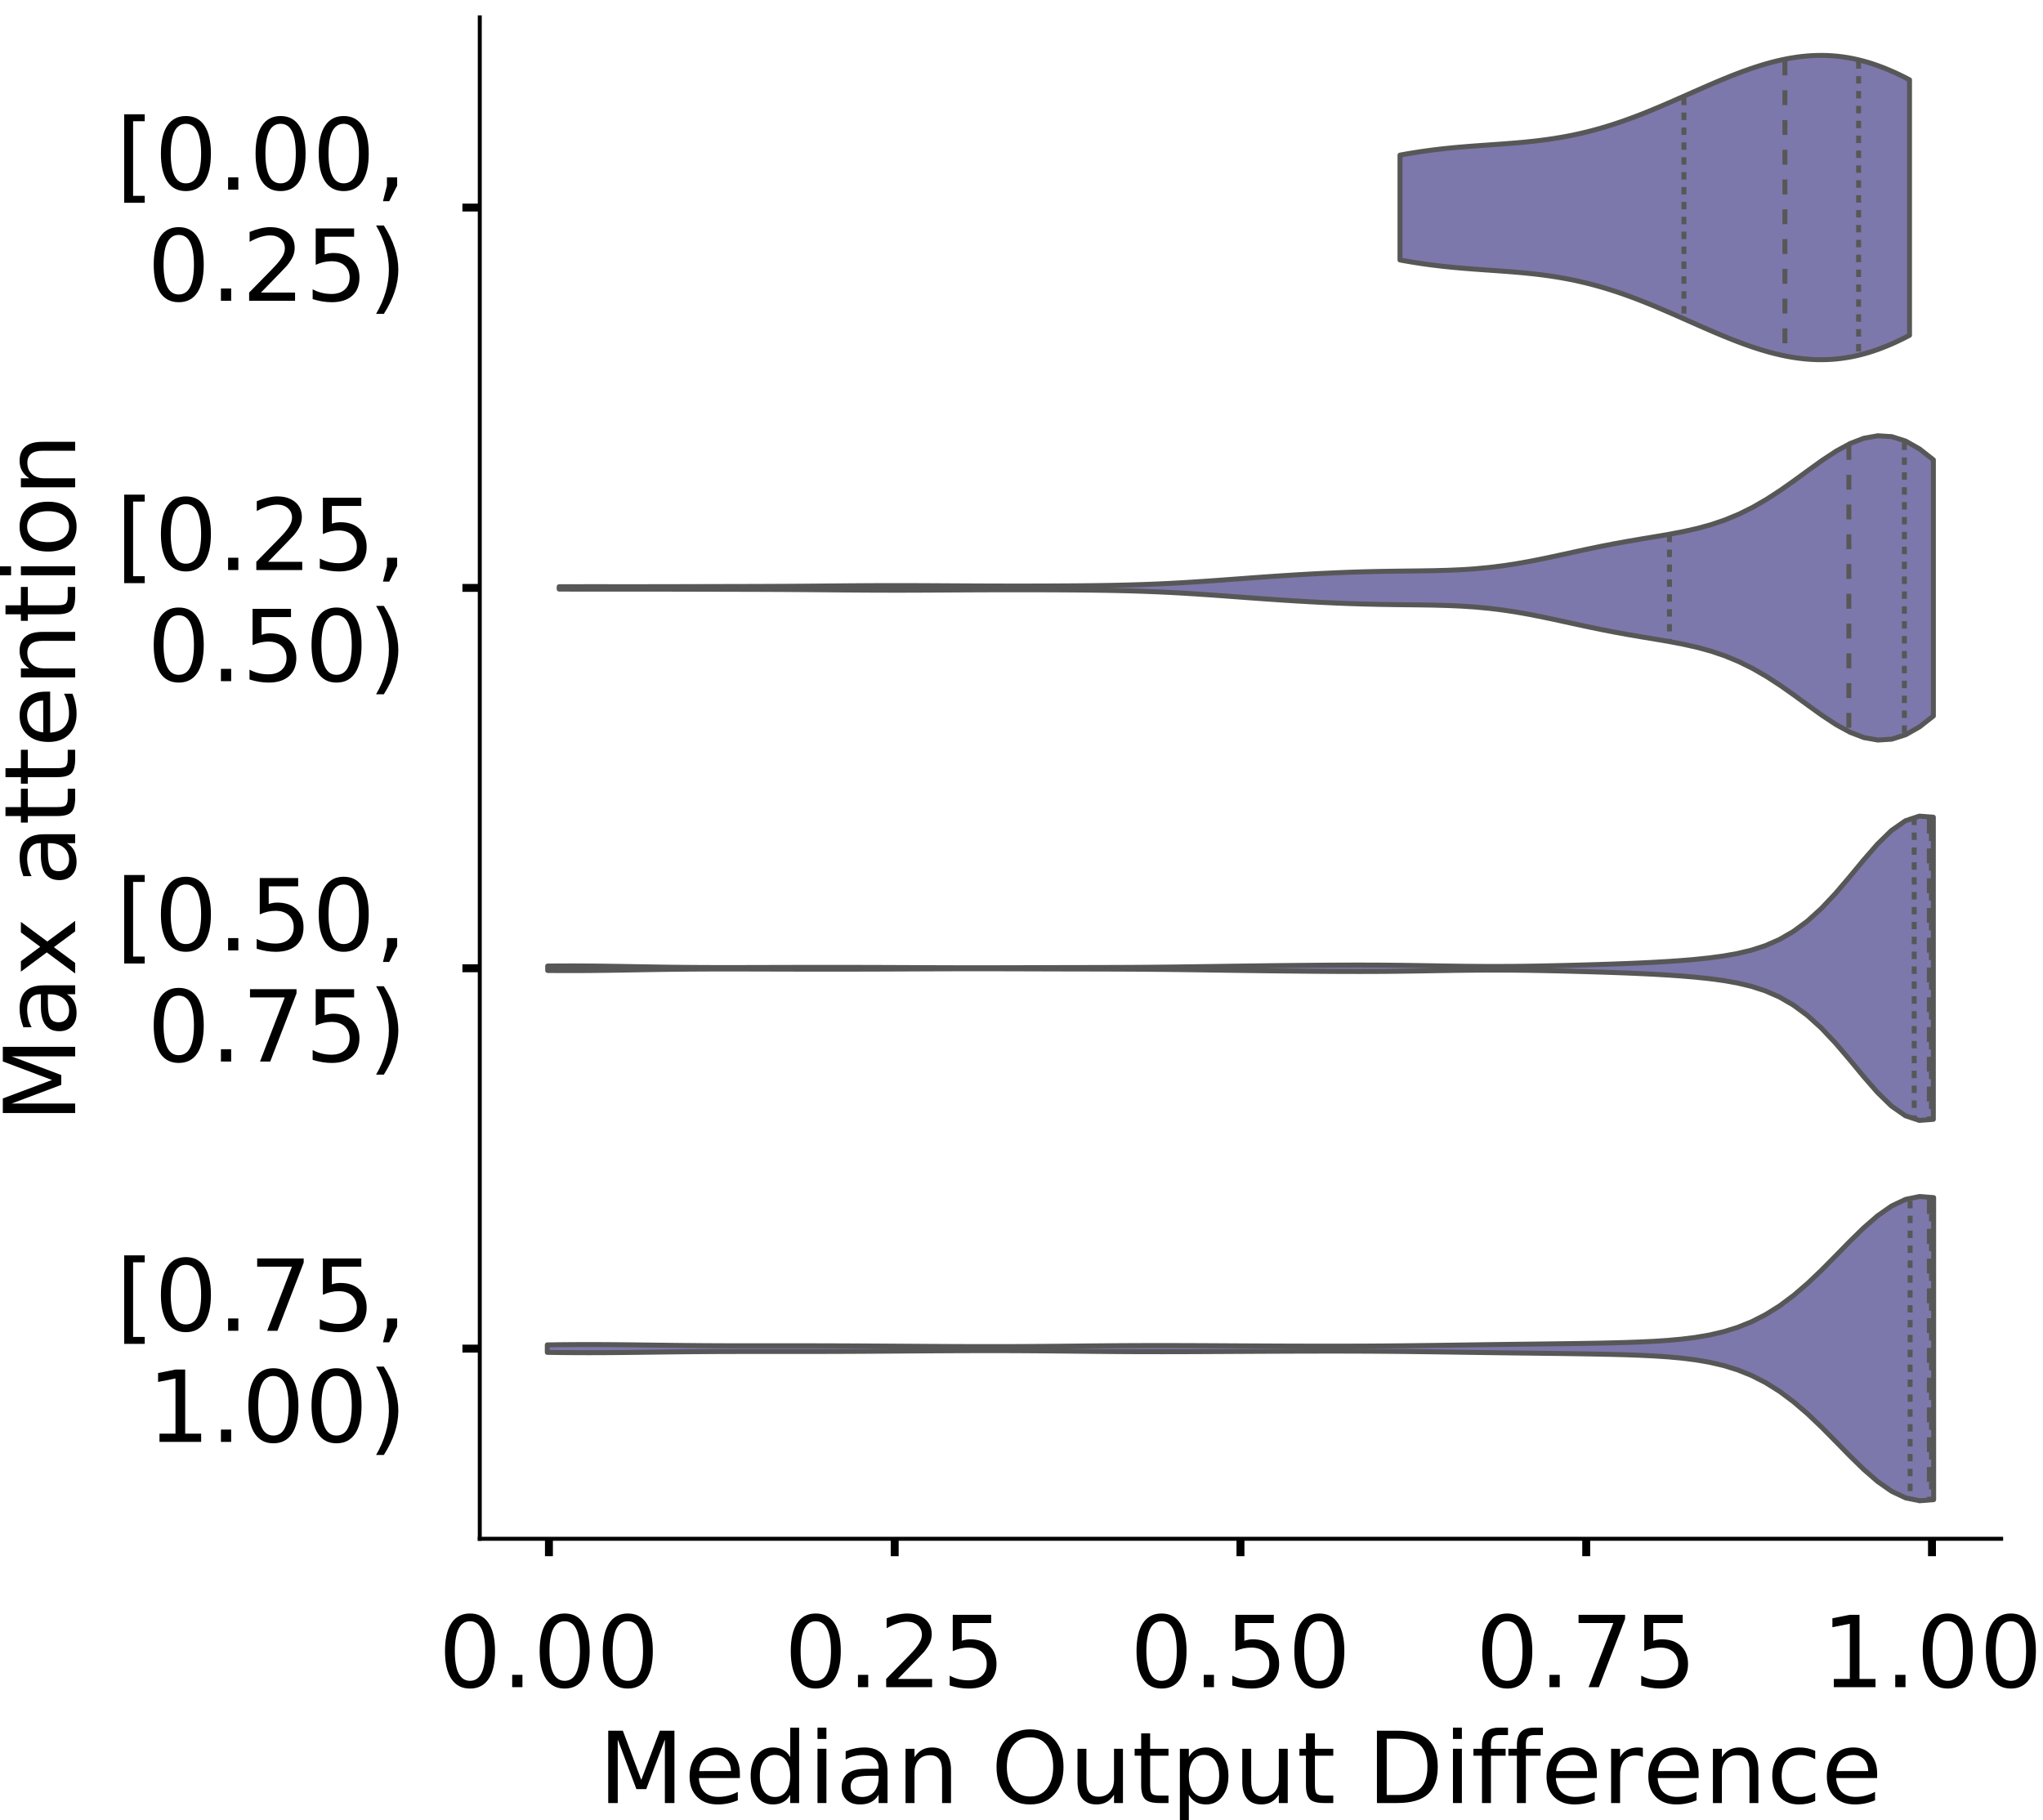 <?xml version="1.0" encoding="utf-8" standalone="no"?>
<!DOCTYPE svg PUBLIC "-//W3C//DTD SVG 1.1//EN"
  "http://www.w3.org/Graphics/SVG/1.1/DTD/svg11.dtd">
<!-- Created with matplotlib (https://matplotlib.org/) -->
<svg height="366.833pt" version="1.1" viewBox="0 0 411.77 366.833" width="411.77pt" xmlns="http://www.w3.org/2000/svg" xmlns:xlink="http://www.w3.org/1999/xlink">
 <defs>
  <style type="text/css">
*{stroke-linecap:butt;stroke-linejoin:round;}
  </style>
 </defs>
 <g id="figure_1">
  <g id="patch_1">
   <path d="M 0 366.833 
L 411.77 366.833 
L 411.77 -0 
L 0 -0 
z
" style="fill:#ffffff;"/>
  </g>
  <g id="axes_1">
   <g id="patch_2">
    <path d="M 96.7 310.133 
L 403.333 310.133 
L 403.333 3.5 
L 96.7 3.5 
z
" style="fill:#ffffff;"/>
   </g>
   <g id="PolyCollection_1">
    <defs>
     <path d="M 282.17 -314.438 
L 282.17 -335.57 
L 283.207 -335.759 
L 284.245 -335.938 
L 285.282 -336.107 
L 286.319 -336.267 
L 287.357 -336.416 
L 288.394 -336.555 
L 289.431 -336.686 
L 290.469 -336.807 
L 291.506 -336.92 
L 292.543 -337.024 
L 293.581 -337.122 
L 294.618 -337.213 
L 295.655 -337.299 
L 296.693 -337.38 
L 297.73 -337.457 
L 298.767 -337.531 
L 299.805 -337.604 
L 300.842 -337.676 
L 301.879 -337.749 
L 302.917 -337.824 
L 303.954 -337.903 
L 304.991 -337.985 
L 306.029 -338.073 
L 307.066 -338.167 
L 308.103 -338.269 
L 309.141 -338.38 
L 310.178 -338.501 
L 311.215 -338.633 
L 312.253 -338.776 
L 313.29 -338.932 
L 314.327 -339.102 
L 315.365 -339.285 
L 316.402 -339.483 
L 317.439 -339.696 
L 318.477 -339.924 
L 319.514 -340.168 
L 320.551 -340.427 
L 321.589 -340.703 
L 322.626 -340.994 
L 323.663 -341.301 
L 324.701 -341.623 
L 325.738 -341.959 
L 326.775 -342.311 
L 327.813 -342.676 
L 328.85 -343.054 
L 329.887 -343.445 
L 330.925 -343.848 
L 331.962 -344.261 
L 332.999 -344.684 
L 334.037 -345.116 
L 335.074 -345.555 
L 336.111 -346.001 
L 337.149 -346.452 
L 338.186 -346.908 
L 339.223 -347.366 
L 340.261 -347.825 
L 341.298 -348.285 
L 342.335 -348.743 
L 343.373 -349.199 
L 344.41 -349.65 
L 345.447 -350.096 
L 346.485 -350.535 
L 347.522 -350.966 
L 348.559 -351.386 
L 349.597 -351.796 
L 350.634 -352.192 
L 351.671 -352.574 
L 352.709 -352.941 
L 353.746 -353.29 
L 354.783 -353.621 
L 355.821 -353.931 
L 356.858 -354.221 
L 357.895 -354.487 
L 358.933 -354.73 
L 359.97 -354.947 
L 361.007 -355.138 
L 362.045 -355.301 
L 363.082 -355.436 
L 364.119 -355.541 
L 365.157 -355.615 
L 366.194 -355.657 
L 367.231 -355.668 
L 368.269 -355.645 
L 369.306 -355.589 
L 370.343 -355.499 
L 371.381 -355.374 
L 372.418 -355.216 
L 373.455 -355.023 
L 374.493 -354.795 
L 375.53 -354.533 
L 376.567 -354.238 
L 377.605 -353.91 
L 378.642 -353.548 
L 379.679 -353.155 
L 380.717 -352.732 
L 381.754 -352.278 
L 382.791 -351.796 
L 383.829 -351.287 
L 384.866 -350.752 
L 384.866 -299.257 
L 384.866 -299.257 
L 383.829 -298.722 
L 382.791 -298.212 
L 381.754 -297.73 
L 380.717 -297.277 
L 379.679 -296.853 
L 378.642 -296.46 
L 377.605 -296.099 
L 376.567 -295.77 
L 375.53 -295.475 
L 374.493 -295.213 
L 373.455 -294.986 
L 372.418 -294.793 
L 371.381 -294.634 
L 370.343 -294.51 
L 369.306 -294.42 
L 368.269 -294.364 
L 367.231 -294.341 
L 366.194 -294.351 
L 365.157 -294.394 
L 364.119 -294.468 
L 363.082 -294.572 
L 362.045 -294.707 
L 361.007 -294.87 
L 359.97 -295.061 
L 358.933 -295.278 
L 357.895 -295.521 
L 356.858 -295.788 
L 355.821 -296.077 
L 354.783 -296.388 
L 353.746 -296.718 
L 352.709 -297.068 
L 351.671 -297.434 
L 350.634 -297.816 
L 349.597 -298.213 
L 348.559 -298.622 
L 347.522 -299.043 
L 346.485 -299.473 
L 345.447 -299.912 
L 344.41 -300.358 
L 343.373 -300.81 
L 342.335 -301.265 
L 341.298 -301.724 
L 340.261 -302.183 
L 339.223 -302.643 
L 338.186 -303.101 
L 337.149 -303.556 
L 336.111 -304.007 
L 335.074 -304.453 
L 334.037 -304.892 
L 332.999 -305.324 
L 331.962 -305.747 
L 330.925 -306.161 
L 329.887 -306.563 
L 328.85 -306.954 
L 327.813 -307.332 
L 326.775 -307.698 
L 325.738 -308.049 
L 324.701 -308.386 
L 323.663 -308.708 
L 322.626 -309.014 
L 321.589 -309.306 
L 320.551 -309.581 
L 319.514 -309.841 
L 318.477 -310.084 
L 317.439 -310.313 
L 316.402 -310.525 
L 315.365 -310.723 
L 314.327 -310.907 
L 313.29 -311.076 
L 312.253 -311.232 
L 311.215 -311.375 
L 310.178 -311.507 
L 309.141 -311.628 
L 308.103 -311.739 
L 307.066 -311.841 
L 306.029 -311.936 
L 304.991 -312.023 
L 303.954 -312.106 
L 302.917 -312.184 
L 301.879 -312.259 
L 300.842 -312.332 
L 299.805 -312.404 
L 298.767 -312.477 
L 297.73 -312.552 
L 296.693 -312.629 
L 295.655 -312.71 
L 294.618 -312.795 
L 293.581 -312.886 
L 292.543 -312.984 
L 291.506 -313.089 
L 290.469 -313.201 
L 289.431 -313.323 
L 288.394 -313.453 
L 287.357 -313.593 
L 286.319 -313.742 
L 285.282 -313.901 
L 284.245 -314.07 
L 283.207 -314.249 
L 282.17 -314.438 
z
" id="m48bfd479e4" style="stroke:#575757;"/>
    </defs>
    <g clip-path="url(#pd9c162e179)">
     <use style="fill:#7c78ab;stroke:#575757;" x="0" xlink:href="#m48bfd479e4" y="366.833"/>
    </g>
   </g>
   <g id="PolyCollection_2">
    <defs>
     <path d="M 112.7 -248.106 
L 112.7 -248.586 
L 115.498 -248.592 
L 118.296 -248.595 
L 121.093 -248.595 
L 123.891 -248.593 
L 126.689 -248.592 
L 129.487 -248.593 
L 132.284 -248.596 
L 135.082 -248.601 
L 137.88 -248.607 
L 140.678 -248.614 
L 143.475 -248.621 
L 146.273 -248.628 
L 149.071 -248.634 
L 151.869 -248.642 
L 154.666 -248.651 
L 157.464 -248.664 
L 160.262 -248.681 
L 163.06 -248.702 
L 165.857 -248.726 
L 168.655 -248.751 
L 171.453 -248.774 
L 174.251 -248.794 
L 177.048 -248.807 
L 179.846 -248.812 
L 182.644 -248.81 
L 185.442 -248.802 
L 188.239 -248.788 
L 191.037 -248.773 
L 193.835 -248.757 
L 196.633 -248.743 
L 199.43 -248.732 
L 202.228 -248.726 
L 205.026 -248.724 
L 207.824 -248.726 
L 210.621 -248.733 
L 213.419 -248.745 
L 216.217 -248.762 
L 219.015 -248.787 
L 221.812 -248.822 
L 224.61 -248.871 
L 227.408 -248.936 
L 230.206 -249.021 
L 233.003 -249.128 
L 235.801 -249.258 
L 238.599 -249.411 
L 241.397 -249.586 
L 244.194 -249.776 
L 246.992 -249.978 
L 249.79 -250.185 
L 252.588 -250.392 
L 255.385 -250.592 
L 258.183 -250.783 
L 260.981 -250.961 
L 263.779 -251.124 
L 266.576 -251.271 
L 269.374 -251.4 
L 272.172 -251.509 
L 274.97 -251.597 
L 277.767 -251.663 
L 280.565 -251.71 
L 283.363 -251.744 
L 286.161 -251.776 
L 288.958 -251.82 
L 291.756 -251.893 
L 294.554 -252.015 
L 297.352 -252.202 
L 300.149 -252.465 
L 302.947 -252.811 
L 305.745 -253.24 
L 308.543 -253.741 
L 311.34 -254.3 
L 314.138 -254.896 
L 316.936 -255.508 
L 319.734 -256.114 
L 322.531 -256.696 
L 325.329 -257.242 
L 328.127 -257.751 
L 330.925 -258.228 
L 333.722 -258.693 
L 336.52 -259.174 
L 339.318 -259.708 
L 342.116 -260.338 
L 344.913 -261.108 
L 347.711 -262.059 
L 350.509 -263.22 
L 353.307 -264.611 
L 356.104 -266.23 
L 358.902 -268.052 
L 361.7 -270.025 
L 364.498 -272.068 
L 367.295 -274.075 
L 370.093 -275.915 
L 372.891 -277.443 
L 375.689 -278.516 
L 378.486 -279.009 
L 381.284 -278.83 
L 384.082 -277.94 
L 386.88 -276.356 
L 389.677 -274.16 
L 389.677 -222.531 
L 389.677 -222.531 
L 386.88 -220.336 
L 384.082 -218.752 
L 381.284 -217.861 
L 378.486 -217.683 
L 375.689 -218.175 
L 372.891 -219.249 
L 370.093 -220.777 
L 367.295 -222.616 
L 364.498 -224.623 
L 361.7 -226.667 
L 358.902 -228.64 
L 356.104 -230.462 
L 353.307 -232.08 
L 350.509 -233.471 
L 347.711 -234.633 
L 344.913 -235.583 
L 342.116 -236.353 
L 339.318 -236.984 
L 336.52 -237.518 
L 333.722 -237.999 
L 330.925 -238.464 
L 328.127 -238.941 
L 325.329 -239.449 
L 322.531 -239.996 
L 319.734 -240.578 
L 316.936 -241.183 
L 314.138 -241.795 
L 311.34 -242.392 
L 308.543 -242.951 
L 305.745 -243.452 
L 302.947 -243.88 
L 300.149 -244.227 
L 297.352 -244.49 
L 294.554 -244.677 
L 291.756 -244.798 
L 288.958 -244.872 
L 286.161 -244.916 
L 283.363 -244.948 
L 280.565 -244.982 
L 277.767 -245.029 
L 274.97 -245.095 
L 272.172 -245.182 
L 269.374 -245.291 
L 266.576 -245.42 
L 263.779 -245.567 
L 260.981 -245.731 
L 258.183 -245.909 
L 255.385 -246.1 
L 252.588 -246.3 
L 249.79 -246.506 
L 246.992 -246.713 
L 244.194 -246.915 
L 241.397 -247.106 
L 238.599 -247.28 
L 235.801 -247.434 
L 233.003 -247.564 
L 230.206 -247.671 
L 227.408 -247.756 
L 224.61 -247.821 
L 221.812 -247.869 
L 219.015 -247.905 
L 216.217 -247.93 
L 213.419 -247.947 
L 210.621 -247.959 
L 207.824 -247.965 
L 205.026 -247.968 
L 202.228 -247.966 
L 199.43 -247.959 
L 196.633 -247.949 
L 193.835 -247.935 
L 191.037 -247.919 
L 188.239 -247.903 
L 185.442 -247.89 
L 182.644 -247.881 
L 179.846 -247.879 
L 177.048 -247.885 
L 174.251 -247.898 
L 171.453 -247.917 
L 168.655 -247.941 
L 165.857 -247.965 
L 163.06 -247.989 
L 160.262 -248.01 
L 157.464 -248.027 
L 154.666 -248.04 
L 151.869 -248.05 
L 149.071 -248.057 
L 146.273 -248.064 
L 143.475 -248.071 
L 140.678 -248.077 
L 137.88 -248.084 
L 135.082 -248.091 
L 132.284 -248.096 
L 129.487 -248.099 
L 126.689 -248.099 
L 123.891 -248.098 
L 121.093 -248.097 
L 118.296 -248.097 
L 115.498 -248.099 
L 112.7 -248.106 
z
" id="meaa745af0f" style="stroke:#575757;"/>
    </defs>
    <g clip-path="url(#pd9c162e179)">
     <use style="fill:#7c78ab;stroke:#575757;" x="0" xlink:href="#meaa745af0f" y="366.833"/>
    </g>
   </g>
   <g id="PolyCollection_3">
    <defs>
     <path d="M 110.386 -171.235 
L 110.386 -172.14 
L 113.207 -172.158 
L 116.028 -172.16 
L 118.849 -172.144 
L 121.67 -172.114 
L 124.491 -172.072 
L 127.312 -172.025 
L 130.133 -171.976 
L 132.954 -171.931 
L 135.775 -171.893 
L 138.596 -171.865 
L 141.417 -171.846 
L 144.238 -171.837 
L 147.059 -171.835 
L 149.88 -171.839 
L 152.702 -171.845 
L 155.523 -171.853 
L 158.344 -171.86 
L 161.165 -171.866 
L 163.986 -171.869 
L 166.807 -171.871 
L 169.628 -171.869 
L 172.449 -171.865 
L 175.27 -171.859 
L 178.091 -171.85 
L 180.912 -171.839 
L 183.733 -171.827 
L 186.554 -171.815 
L 189.375 -171.804 
L 192.196 -171.796 
L 195.017 -171.791 
L 197.838 -171.791 
L 200.659 -171.794 
L 203.48 -171.8 
L 206.301 -171.808 
L 209.122 -171.817 
L 211.943 -171.825 
L 214.764 -171.832 
L 217.586 -171.837 
L 220.407 -171.843 
L 223.228 -171.85 
L 226.049 -171.859 
L 228.87 -171.874 
L 231.691 -171.894 
L 234.512 -171.92 
L 237.333 -171.952 
L 240.154 -171.989 
L 242.975 -172.028 
L 245.796 -172.069 
L 248.617 -172.109 
L 251.438 -172.147 
L 254.259 -172.183 
L 257.08 -172.217 
L 259.901 -172.247 
L 262.722 -172.275 
L 265.543 -172.3 
L 268.364 -172.32 
L 271.185 -172.333 
L 274.006 -172.337 
L 276.827 -172.331 
L 279.648 -172.312 
L 282.469 -172.282 
L 285.291 -172.243 
L 288.112 -172.197 
L 290.933 -172.151 
L 293.754 -172.108 
L 296.575 -172.076 
L 299.396 -172.057 
L 302.217 -172.055 
L 305.038 -172.07 
L 307.859 -172.103 
L 310.68 -172.15 
L 313.501 -172.21 
L 316.322 -172.278 
L 319.143 -172.354 
L 321.964 -172.438 
L 324.785 -172.529 
L 327.606 -172.632 
L 330.427 -172.75 
L 333.248 -172.887 
L 336.069 -173.05 
L 338.89 -173.246 
L 341.711 -173.483 
L 344.532 -173.78 
L 347.353 -174.159 
L 350.175 -174.659 
L 352.996 -175.332 
L 355.817 -176.246 
L 358.638 -177.478 
L 361.459 -179.106 
L 364.28 -181.189 
L 367.101 -183.746 
L 369.922 -186.736 
L 372.743 -190.036 
L 375.564 -193.444 
L 378.385 -196.682 
L 381.206 -199.438 
L 384.027 -201.408 
L 386.848 -202.351 
L 389.669 -202.134 
L 389.669 -141.241 
L 389.669 -141.241 
L 386.848 -141.024 
L 384.027 -141.967 
L 381.206 -143.937 
L 378.385 -146.693 
L 375.564 -149.931 
L 372.743 -153.339 
L 369.922 -156.639 
L 367.101 -159.629 
L 364.28 -162.186 
L 361.459 -164.269 
L 358.638 -165.897 
L 355.817 -167.129 
L 352.996 -168.043 
L 350.175 -168.716 
L 347.353 -169.216 
L 344.532 -169.595 
L 341.711 -169.892 
L 338.89 -170.129 
L 336.069 -170.325 
L 333.248 -170.488 
L 330.427 -170.625 
L 327.606 -170.743 
L 324.785 -170.846 
L 321.964 -170.937 
L 319.143 -171.021 
L 316.322 -171.097 
L 313.501 -171.165 
L 310.68 -171.225 
L 307.859 -171.272 
L 305.038 -171.305 
L 302.217 -171.32 
L 299.396 -171.318 
L 296.575 -171.299 
L 293.754 -171.267 
L 290.933 -171.224 
L 288.112 -171.178 
L 285.291 -171.132 
L 282.469 -171.093 
L 279.648 -171.063 
L 276.827 -171.044 
L 274.006 -171.038 
L 271.185 -171.042 
L 268.364 -171.055 
L 265.543 -171.075 
L 262.722 -171.1 
L 259.901 -171.128 
L 257.08 -171.158 
L 254.259 -171.192 
L 251.438 -171.228 
L 248.617 -171.266 
L 245.796 -171.306 
L 242.975 -171.347 
L 240.154 -171.386 
L 237.333 -171.423 
L 234.512 -171.455 
L 231.691 -171.481 
L 228.87 -171.501 
L 226.049 -171.516 
L 223.228 -171.525 
L 220.407 -171.532 
L 217.586 -171.538 
L 214.764 -171.543 
L 211.943 -171.55 
L 209.122 -171.558 
L 206.301 -171.567 
L 203.48 -171.575 
L 200.659 -171.581 
L 197.838 -171.584 
L 195.017 -171.584 
L 192.196 -171.579 
L 189.375 -171.571 
L 186.554 -171.56 
L 183.733 -171.548 
L 180.912 -171.536 
L 178.091 -171.525 
L 175.27 -171.516 
L 172.449 -171.51 
L 169.628 -171.506 
L 166.807 -171.504 
L 163.986 -171.506 
L 161.165 -171.509 
L 158.344 -171.515 
L 155.523 -171.522 
L 152.702 -171.53 
L 149.88 -171.536 
L 147.059 -171.54 
L 144.238 -171.538 
L 141.417 -171.529 
L 138.596 -171.51 
L 135.775 -171.482 
L 132.954 -171.444 
L 130.133 -171.399 
L 127.312 -171.35 
L 124.491 -171.303 
L 121.67 -171.261 
L 118.849 -171.231 
L 116.028 -171.215 
L 113.207 -171.217 
L 110.386 -171.235 
z
" id="m53c4049ac4" style="stroke:#575757;"/>
    </defs>
    <g clip-path="url(#pd9c162e179)">
     <use style="fill:#7c78ab;stroke:#575757;" x="0" xlink:href="#m53c4049ac4" y="366.833"/>
    </g>
   </g>
   <g id="PolyCollection_4">
    <defs>
     <path d="M 110.308 -94.274 
L 110.308 -95.784 
L 113.13 -95.822 
L 115.953 -95.844 
L 118.775 -95.851 
L 121.598 -95.843 
L 124.42 -95.824 
L 127.242 -95.795 
L 130.065 -95.761 
L 132.887 -95.725 
L 135.71 -95.691 
L 138.532 -95.661 
L 141.355 -95.637 
L 144.177 -95.62 
L 147 -95.61 
L 149.822 -95.605 
L 152.644 -95.604 
L 155.467 -95.606 
L 158.289 -95.607 
L 161.112 -95.607 
L 163.934 -95.604 
L 166.757 -95.598 
L 169.579 -95.588 
L 172.402 -95.576 
L 175.224 -95.56 
L 178.046 -95.543 
L 180.869 -95.525 
L 183.691 -95.506 
L 186.514 -95.487 
L 189.336 -95.47 
L 192.159 -95.456 
L 194.981 -95.445 
L 197.804 -95.439 
L 200.626 -95.438 
L 203.448 -95.444 
L 206.271 -95.456 
L 209.093 -95.474 
L 211.916 -95.498 
L 214.738 -95.525 
L 217.561 -95.554 
L 220.383 -95.583 
L 223.206 -95.608 
L 226.028 -95.629 
L 228.85 -95.643 
L 231.673 -95.651 
L 234.495 -95.653 
L 237.318 -95.648 
L 240.14 -95.639 
L 242.963 -95.627 
L 245.785 -95.612 
L 248.608 -95.597 
L 251.43 -95.582 
L 254.252 -95.568 
L 257.075 -95.556 
L 259.897 -95.545 
L 262.72 -95.537 
L 265.542 -95.531 
L 268.365 -95.529 
L 271.187 -95.532 
L 274.01 -95.54 
L 276.832 -95.554 
L 279.654 -95.574 
L 282.477 -95.6 
L 285.299 -95.632 
L 288.122 -95.667 
L 290.944 -95.706 
L 293.767 -95.746 
L 296.589 -95.786 
L 299.412 -95.826 
L 302.234 -95.863 
L 305.056 -95.899 
L 307.879 -95.933 
L 310.701 -95.967 
L 313.524 -96.002 
L 316.346 -96.039 
L 319.169 -96.081 
L 321.991 -96.13 
L 324.814 -96.19 
L 327.636 -96.266 
L 330.458 -96.366 
L 333.281 -96.5 
L 336.103 -96.685 
L 338.926 -96.94 
L 341.748 -97.294 
L 344.571 -97.779 
L 347.393 -98.436 
L 350.216 -99.31 
L 353.038 -100.445 
L 355.86 -101.881 
L 358.683 -103.647 
L 361.505 -105.751 
L 364.328 -108.173 
L 367.15 -110.857 
L 369.973 -113.709 
L 372.795 -116.596 
L 375.618 -119.356 
L 378.44 -121.81 
L 381.263 -123.78 
L 384.085 -125.112 
L 386.907 -125.692 
L 389.73 -125.464 
L 389.73 -64.594 
L 389.73 -64.594 
L 386.907 -64.366 
L 384.085 -64.946 
L 381.263 -66.278 
L 378.44 -68.249 
L 375.618 -70.703 
L 372.795 -73.463 
L 369.973 -76.35 
L 367.15 -79.201 
L 364.328 -81.886 
L 361.505 -84.308 
L 358.683 -86.412 
L 355.86 -88.178 
L 353.038 -89.614 
L 350.216 -90.748 
L 347.393 -91.622 
L 344.571 -92.279 
L 341.748 -92.765 
L 338.926 -93.118 
L 336.103 -93.374 
L 333.281 -93.558 
L 330.458 -93.693 
L 327.636 -93.793 
L 324.814 -93.869 
L 321.991 -93.928 
L 319.169 -93.977 
L 316.346 -94.019 
L 313.524 -94.056 
L 310.701 -94.091 
L 307.879 -94.125 
L 305.056 -94.159 
L 302.234 -94.195 
L 299.412 -94.233 
L 296.589 -94.272 
L 293.767 -94.312 
L 290.944 -94.352 
L 288.122 -94.391 
L 285.299 -94.427 
L 282.477 -94.458 
L 279.654 -94.485 
L 276.832 -94.505 
L 274.01 -94.519 
L 271.187 -94.527 
L 268.365 -94.529 
L 265.542 -94.527 
L 262.72 -94.522 
L 259.897 -94.513 
L 257.075 -94.502 
L 254.252 -94.49 
L 251.43 -94.476 
L 248.608 -94.461 
L 245.785 -94.446 
L 242.963 -94.432 
L 240.14 -94.419 
L 237.318 -94.41 
L 234.495 -94.406 
L 231.673 -94.407 
L 228.85 -94.415 
L 226.028 -94.43 
L 223.206 -94.45 
L 220.383 -94.476 
L 217.561 -94.504 
L 214.738 -94.533 
L 211.916 -94.56 
L 209.093 -94.584 
L 206.271 -94.602 
L 203.448 -94.615 
L 200.626 -94.62 
L 197.804 -94.62 
L 194.981 -94.614 
L 192.159 -94.603 
L 189.336 -94.588 
L 186.514 -94.571 
L 183.691 -94.553 
L 180.869 -94.534 
L 178.046 -94.515 
L 175.224 -94.498 
L 172.402 -94.483 
L 169.579 -94.47 
L 166.757 -94.461 
L 163.934 -94.455 
L 161.112 -94.452 
L 158.289 -94.452 
L 155.467 -94.453 
L 152.644 -94.454 
L 149.822 -94.453 
L 147 -94.448 
L 144.177 -94.438 
L 141.355 -94.421 
L 138.532 -94.398 
L 135.71 -94.368 
L 132.887 -94.334 
L 130.065 -94.298 
L 127.242 -94.264 
L 124.42 -94.235 
L 121.598 -94.215 
L 118.775 -94.207 
L 115.953 -94.214 
L 113.13 -94.237 
L 110.308 -94.274 
z
" id="m909a102aa9" style="stroke:#575757;"/>
    </defs>
    <g clip-path="url(#pd9c162e179)">
     <use style="fill:#7c78ab;stroke:#575757;" x="0" xlink:href="#m909a102aa9" y="366.833"/>
    </g>
   </g>
   <g id="patch_3">
    <path clip-path="url(#pd9c162e179)" d="M 110.638 41.829 
L 110.638 41.829 
L 110.638 41.829 
L 110.638 41.829 
z
" style="fill:#7c78ab;stroke:#575757;stroke-linejoin:miter;stroke-width:0.5;"/>
   </g>
   <g id="matplotlib.axis_1">
    <g id="xtick_1">
     <g id="line2d_1">
      <defs>
       <path d="M 0 0 
L 0 3.5 
" id="m8b66331156" style="stroke:#000000;stroke-width:1.6;"/>
      </defs>
      <g>
       <use style="stroke:#000000;stroke-width:1.6;" x="110.638" xlink:href="#m8b66331156" y="310.133"/>
      </g>
     </g>
     <g id="text_1">
      <!-- 0.00 -->
      <defs>
       <path d="M 31.781 66.406 
Q 24.172 66.406 20.328 58.906 
Q 16.5 51.422 16.5 36.375 
Q 16.5 21.391 20.328 13.891 
Q 24.172 6.391 31.781 6.391 
Q 39.453 6.391 43.281 13.891 
Q 47.125 21.391 47.125 36.375 
Q 47.125 51.422 43.281 58.906 
Q 39.453 66.406 31.781 66.406 
z
M 31.781 74.219 
Q 44.047 74.219 50.516 64.516 
Q 56.984 54.828 56.984 36.375 
Q 56.984 17.969 50.516 8.266 
Q 44.047 -1.422 31.781 -1.422 
Q 19.531 -1.422 13.062 8.266 
Q 6.594 17.969 6.594 36.375 
Q 6.594 54.828 13.062 64.516 
Q 19.531 74.219 31.781 74.219 
z
" id="DejaVuSans-48"/>
       <path d="M 10.688 12.406 
L 21 12.406 
L 21 0 
L 10.688 0 
z
" id="DejaVuSans-46"/>
      </defs>
      <g transform="translate(88.372 340.03)scale(0.2 -0.2)">
       <use xlink:href="#DejaVuSans-48"/>
       <use x="63.623" xlink:href="#DejaVuSans-46"/>
       <use x="95.41" xlink:href="#DejaVuSans-48"/>
       <use x="159.033" xlink:href="#DejaVuSans-48"/>
      </g>
     </g>
    </g>
    <g id="xtick_2">
     <g id="line2d_2">
      <g>
       <use style="stroke:#000000;stroke-width:1.6;" x="180.327" xlink:href="#m8b66331156" y="310.133"/>
      </g>
     </g>
     <g id="text_2">
      <!-- 0.25 -->
      <defs>
       <path d="M 19.188 8.297 
L 53.609 8.297 
L 53.609 0 
L 7.328 0 
L 7.328 8.297 
Q 12.938 14.109 22.625 23.891 
Q 32.328 33.688 34.812 36.531 
Q 39.547 41.844 41.422 45.531 
Q 43.312 49.219 43.312 52.781 
Q 43.312 58.594 39.234 62.25 
Q 35.156 65.922 28.609 65.922 
Q 23.969 65.922 18.812 64.312 
Q 13.672 62.703 7.812 59.422 
L 7.812 69.391 
Q 13.766 71.781 18.938 73 
Q 24.125 74.219 28.422 74.219 
Q 39.75 74.219 46.484 68.547 
Q 53.219 62.891 53.219 53.422 
Q 53.219 48.922 51.531 44.891 
Q 49.859 40.875 45.406 35.406 
Q 44.188 33.984 37.641 27.219 
Q 31.109 20.453 19.188 8.297 
z
" id="DejaVuSans-50"/>
       <path d="M 10.797 72.906 
L 49.516 72.906 
L 49.516 64.594 
L 19.828 64.594 
L 19.828 46.734 
Q 21.969 47.469 24.109 47.828 
Q 26.266 48.188 28.422 48.188 
Q 40.625 48.188 47.75 41.5 
Q 54.891 34.812 54.891 23.391 
Q 54.891 11.625 47.562 5.094 
Q 40.234 -1.422 26.906 -1.422 
Q 22.312 -1.422 17.547 -0.641 
Q 12.797 0.141 7.719 1.703 
L 7.719 11.625 
Q 12.109 9.234 16.797 8.062 
Q 21.484 6.891 26.703 6.891 
Q 35.156 6.891 40.078 11.328 
Q 45.016 15.766 45.016 23.391 
Q 45.016 31 40.078 35.438 
Q 35.156 39.891 26.703 39.891 
Q 22.75 39.891 18.812 39.016 
Q 14.891 38.141 10.797 36.281 
z
" id="DejaVuSans-53"/>
      </defs>
      <g transform="translate(158.062 340.03)scale(0.2 -0.2)">
       <use xlink:href="#DejaVuSans-48"/>
       <use x="63.623" xlink:href="#DejaVuSans-46"/>
       <use x="95.41" xlink:href="#DejaVuSans-50"/>
       <use x="159.033" xlink:href="#DejaVuSans-53"/>
      </g>
     </g>
    </g>
    <g id="xtick_3">
     <g id="line2d_3">
      <g>
       <use style="stroke:#000000;stroke-width:1.6;" x="250.017" xlink:href="#m8b66331156" y="310.133"/>
      </g>
     </g>
     <g id="text_3">
      <!-- 0.50 -->
      <g transform="translate(227.751 340.03)scale(0.2 -0.2)">
       <use xlink:href="#DejaVuSans-48"/>
       <use x="63.623" xlink:href="#DejaVuSans-46"/>
       <use x="95.41" xlink:href="#DejaVuSans-53"/>
       <use x="159.033" xlink:href="#DejaVuSans-48"/>
      </g>
     </g>
    </g>
    <g id="xtick_4">
     <g id="line2d_4">
      <g>
       <use style="stroke:#000000;stroke-width:1.6;" x="319.706" xlink:href="#m8b66331156" y="310.133"/>
      </g>
     </g>
     <g id="text_4">
      <!-- 0.75 -->
      <defs>
       <path d="M 8.203 72.906 
L 55.078 72.906 
L 55.078 68.703 
L 28.609 0 
L 18.312 0 
L 43.219 64.594 
L 8.203 64.594 
z
" id="DejaVuSans-55"/>
      </defs>
      <g transform="translate(297.44 340.03)scale(0.2 -0.2)">
       <use xlink:href="#DejaVuSans-48"/>
       <use x="63.623" xlink:href="#DejaVuSans-46"/>
       <use x="95.41" xlink:href="#DejaVuSans-55"/>
       <use x="159.033" xlink:href="#DejaVuSans-53"/>
      </g>
     </g>
    </g>
    <g id="xtick_5">
     <g id="line2d_5">
      <g>
       <use style="stroke:#000000;stroke-width:1.6;" x="389.395" xlink:href="#m8b66331156" y="310.133"/>
      </g>
     </g>
     <g id="text_5">
      <!-- 1.00 -->
      <defs>
       <path d="M 12.406 8.297 
L 28.516 8.297 
L 28.516 63.922 
L 10.984 60.406 
L 10.984 69.391 
L 28.422 72.906 
L 38.281 72.906 
L 38.281 8.297 
L 54.391 8.297 
L 54.391 0 
L 12.406 0 
z
" id="DejaVuSans-49"/>
      </defs>
      <g transform="translate(367.13 340.03)scale(0.2 -0.2)">
       <use xlink:href="#DejaVuSans-49"/>
       <use x="63.623" xlink:href="#DejaVuSans-46"/>
       <use x="95.41" xlink:href="#DejaVuSans-48"/>
       <use x="159.033" xlink:href="#DejaVuSans-48"/>
      </g>
     </g>
    </g>
    <g id="text_6">
     <!-- Median Output Difference -->
     <defs>
      <path d="M 9.812 72.906 
L 24.516 72.906 
L 43.109 23.297 
L 61.812 72.906 
L 76.516 72.906 
L 76.516 0 
L 66.891 0 
L 66.891 64.016 
L 48.094 14.016 
L 38.188 14.016 
L 19.391 64.016 
L 19.391 0 
L 9.812 0 
z
" id="DejaVuSans-77"/>
      <path d="M 56.203 29.594 
L 56.203 25.203 
L 14.891 25.203 
Q 15.484 15.922 20.484 11.062 
Q 25.484 6.203 34.422 6.203 
Q 39.594 6.203 44.453 7.469 
Q 49.312 8.734 54.109 11.281 
L 54.109 2.781 
Q 49.266 0.734 44.188 -0.344 
Q 39.109 -1.422 33.891 -1.422 
Q 20.797 -1.422 13.156 6.188 
Q 5.516 13.812 5.516 26.812 
Q 5.516 40.234 12.766 48.109 
Q 20.016 56 32.328 56 
Q 43.359 56 49.781 48.891 
Q 56.203 41.797 56.203 29.594 
z
M 47.219 32.234 
Q 47.125 39.594 43.094 43.984 
Q 39.062 48.391 32.422 48.391 
Q 24.906 48.391 20.391 44.141 
Q 15.875 39.891 15.188 32.172 
z
" id="DejaVuSans-101"/>
      <path d="M 45.406 46.391 
L 45.406 75.984 
L 54.391 75.984 
L 54.391 0 
L 45.406 0 
L 45.406 8.203 
Q 42.578 3.328 38.25 0.953 
Q 33.938 -1.422 27.875 -1.422 
Q 17.969 -1.422 11.734 6.484 
Q 5.516 14.406 5.516 27.297 
Q 5.516 40.188 11.734 48.094 
Q 17.969 56 27.875 56 
Q 33.938 56 38.25 53.625 
Q 42.578 51.266 45.406 46.391 
z
M 14.797 27.297 
Q 14.797 17.391 18.875 11.75 
Q 22.953 6.109 30.078 6.109 
Q 37.203 6.109 41.297 11.75 
Q 45.406 17.391 45.406 27.297 
Q 45.406 37.203 41.297 42.844 
Q 37.203 48.484 30.078 48.484 
Q 22.953 48.484 18.875 42.844 
Q 14.797 37.203 14.797 27.297 
z
" id="DejaVuSans-100"/>
      <path d="M 9.422 54.688 
L 18.406 54.688 
L 18.406 0 
L 9.422 0 
z
M 9.422 75.984 
L 18.406 75.984 
L 18.406 64.594 
L 9.422 64.594 
z
" id="DejaVuSans-105"/>
      <path d="M 34.281 27.484 
Q 23.391 27.484 19.188 25 
Q 14.984 22.516 14.984 16.5 
Q 14.984 11.719 18.141 8.906 
Q 21.297 6.109 26.703 6.109 
Q 34.188 6.109 38.703 11.406 
Q 43.219 16.703 43.219 25.484 
L 43.219 27.484 
z
M 52.203 31.203 
L 52.203 0 
L 43.219 0 
L 43.219 8.297 
Q 40.141 3.328 35.547 0.953 
Q 30.953 -1.422 24.312 -1.422 
Q 15.922 -1.422 10.953 3.297 
Q 6 8.016 6 15.922 
Q 6 25.141 12.172 29.828 
Q 18.359 34.516 30.609 34.516 
L 43.219 34.516 
L 43.219 35.406 
Q 43.219 41.609 39.141 45 
Q 35.062 48.391 27.688 48.391 
Q 23 48.391 18.547 47.266 
Q 14.109 46.141 10.016 43.891 
L 10.016 52.203 
Q 14.938 54.109 19.578 55.047 
Q 24.219 56 28.609 56 
Q 40.484 56 46.344 49.844 
Q 52.203 43.703 52.203 31.203 
z
" id="DejaVuSans-97"/>
      <path d="M 54.891 33.016 
L 54.891 0 
L 45.906 0 
L 45.906 32.719 
Q 45.906 40.484 42.875 44.328 
Q 39.844 48.188 33.797 48.188 
Q 26.516 48.188 22.312 43.547 
Q 18.109 38.922 18.109 30.906 
L 18.109 0 
L 9.078 0 
L 9.078 54.688 
L 18.109 54.688 
L 18.109 46.188 
Q 21.344 51.125 25.703 53.562 
Q 30.078 56 35.797 56 
Q 45.219 56 50.047 50.172 
Q 54.891 44.344 54.891 33.016 
z
" id="DejaVuSans-110"/>
      <path id="DejaVuSans-32"/>
      <path d="M 39.406 66.219 
Q 28.656 66.219 22.328 58.203 
Q 16.016 50.203 16.016 36.375 
Q 16.016 22.609 22.328 14.594 
Q 28.656 6.594 39.406 6.594 
Q 50.141 6.594 56.422 14.594 
Q 62.703 22.609 62.703 36.375 
Q 62.703 50.203 56.422 58.203 
Q 50.141 66.219 39.406 66.219 
z
M 39.406 74.219 
Q 54.734 74.219 63.906 63.938 
Q 73.094 53.656 73.094 36.375 
Q 73.094 19.141 63.906 8.859 
Q 54.734 -1.422 39.406 -1.422 
Q 24.031 -1.422 14.812 8.828 
Q 5.609 19.094 5.609 36.375 
Q 5.609 53.656 14.812 63.938 
Q 24.031 74.219 39.406 74.219 
z
" id="DejaVuSans-79"/>
      <path d="M 8.5 21.578 
L 8.5 54.688 
L 17.484 54.688 
L 17.484 21.922 
Q 17.484 14.156 20.5 10.266 
Q 23.531 6.391 29.594 6.391 
Q 36.859 6.391 41.078 11.031 
Q 45.312 15.672 45.312 23.688 
L 45.312 54.688 
L 54.297 54.688 
L 54.297 0 
L 45.312 0 
L 45.312 8.406 
Q 42.047 3.422 37.719 1 
Q 33.406 -1.422 27.688 -1.422 
Q 18.266 -1.422 13.375 4.438 
Q 8.5 10.297 8.5 21.578 
z
M 31.109 56 
z
" id="DejaVuSans-117"/>
      <path d="M 18.312 70.219 
L 18.312 54.688 
L 36.812 54.688 
L 36.812 47.703 
L 18.312 47.703 
L 18.312 18.016 
Q 18.312 11.328 20.141 9.422 
Q 21.969 7.516 27.594 7.516 
L 36.812 7.516 
L 36.812 0 
L 27.594 0 
Q 17.188 0 13.234 3.875 
Q 9.281 7.766 9.281 18.016 
L 9.281 47.703 
L 2.688 47.703 
L 2.688 54.688 
L 9.281 54.688 
L 9.281 70.219 
z
" id="DejaVuSans-116"/>
      <path d="M 18.109 8.203 
L 18.109 -20.797 
L 9.078 -20.797 
L 9.078 54.688 
L 18.109 54.688 
L 18.109 46.391 
Q 20.953 51.266 25.266 53.625 
Q 29.594 56 35.594 56 
Q 45.562 56 51.781 48.094 
Q 58.016 40.188 58.016 27.297 
Q 58.016 14.406 51.781 6.484 
Q 45.562 -1.422 35.594 -1.422 
Q 29.594 -1.422 25.266 0.953 
Q 20.953 3.328 18.109 8.203 
z
M 48.688 27.297 
Q 48.688 37.203 44.609 42.844 
Q 40.531 48.484 33.406 48.484 
Q 26.266 48.484 22.188 42.844 
Q 18.109 37.203 18.109 27.297 
Q 18.109 17.391 22.188 11.75 
Q 26.266 6.109 33.406 6.109 
Q 40.531 6.109 44.609 11.75 
Q 48.688 17.391 48.688 27.297 
z
" id="DejaVuSans-112"/>
      <path d="M 19.672 64.797 
L 19.672 8.109 
L 31.594 8.109 
Q 46.688 8.109 53.688 14.938 
Q 60.688 21.781 60.688 36.531 
Q 60.688 51.172 53.688 57.984 
Q 46.688 64.797 31.594 64.797 
z
M 9.812 72.906 
L 30.078 72.906 
Q 51.266 72.906 61.172 64.094 
Q 71.094 55.281 71.094 36.531 
Q 71.094 17.672 61.125 8.828 
Q 51.172 0 30.078 0 
L 9.812 0 
z
" id="DejaVuSans-68"/>
      <path d="M 37.109 75.984 
L 37.109 68.5 
L 28.516 68.5 
Q 23.688 68.5 21.797 66.547 
Q 19.922 64.594 19.922 59.516 
L 19.922 54.688 
L 34.719 54.688 
L 34.719 47.703 
L 19.922 47.703 
L 19.922 0 
L 10.891 0 
L 10.891 47.703 
L 2.297 47.703 
L 2.297 54.688 
L 10.891 54.688 
L 10.891 58.5 
Q 10.891 67.625 15.141 71.797 
Q 19.391 75.984 28.609 75.984 
z
" id="DejaVuSans-102"/>
      <path d="M 41.109 46.297 
Q 39.594 47.172 37.812 47.578 
Q 36.031 48 33.891 48 
Q 26.266 48 22.188 43.047 
Q 18.109 38.094 18.109 28.812 
L 18.109 0 
L 9.078 0 
L 9.078 54.688 
L 18.109 54.688 
L 18.109 46.188 
Q 20.953 51.172 25.484 53.578 
Q 30.031 56 36.531 56 
Q 37.453 56 38.578 55.875 
Q 39.703 55.766 41.062 55.516 
z
" id="DejaVuSans-114"/>
      <path d="M 48.781 52.594 
L 48.781 44.188 
Q 44.969 46.297 41.141 47.344 
Q 37.312 48.391 33.406 48.391 
Q 24.656 48.391 19.812 42.844 
Q 14.984 37.312 14.984 27.297 
Q 14.984 17.281 19.812 11.734 
Q 24.656 6.203 33.406 6.203 
Q 37.312 6.203 41.141 7.25 
Q 44.969 8.297 48.781 10.406 
L 48.781 2.094 
Q 45.016 0.344 40.984 -0.531 
Q 36.969 -1.422 32.422 -1.422 
Q 20.062 -1.422 12.781 6.344 
Q 5.516 14.109 5.516 27.297 
Q 5.516 40.672 12.859 48.328 
Q 20.219 56 33.016 56 
Q 37.156 56 41.109 55.141 
Q 45.062 54.297 48.781 52.594 
z
" id="DejaVuSans-99"/>
     </defs>
     <g transform="translate(120.629 363.386)scale(0.2 -0.2)">
      <use xlink:href="#DejaVuSans-77"/>
      <use x="86.279" xlink:href="#DejaVuSans-101"/>
      <use x="147.803" xlink:href="#DejaVuSans-100"/>
      <use x="211.279" xlink:href="#DejaVuSans-105"/>
      <use x="239.062" xlink:href="#DejaVuSans-97"/>
      <use x="300.342" xlink:href="#DejaVuSans-110"/>
      <use x="363.721" xlink:href="#DejaVuSans-32"/>
      <use x="395.508" xlink:href="#DejaVuSans-79"/>
      <use x="474.219" xlink:href="#DejaVuSans-117"/>
      <use x="537.598" xlink:href="#DejaVuSans-116"/>
      <use x="576.807" xlink:href="#DejaVuSans-112"/>
      <use x="640.283" xlink:href="#DejaVuSans-117"/>
      <use x="703.662" xlink:href="#DejaVuSans-116"/>
      <use x="742.871" xlink:href="#DejaVuSans-32"/>
      <use x="774.658" xlink:href="#DejaVuSans-68"/>
      <use x="851.66" xlink:href="#DejaVuSans-105"/>
      <use x="879.443" xlink:href="#DejaVuSans-102"/>
      <use x="914.648" xlink:href="#DejaVuSans-102"/>
      <use x="949.854" xlink:href="#DejaVuSans-101"/>
      <use x="1011.377" xlink:href="#DejaVuSans-114"/>
      <use x="1052.459" xlink:href="#DejaVuSans-101"/>
      <use x="1113.982" xlink:href="#DejaVuSans-110"/>
      <use x="1177.361" xlink:href="#DejaVuSans-99"/>
      <use x="1232.342" xlink:href="#DejaVuSans-101"/>
     </g>
    </g>
   </g>
   <g id="matplotlib.axis_2">
    <g id="ytick_1">
     <g id="line2d_6">
      <defs>
       <path d="M 0 0 
L -3.5 0 
" id="m4d565c8e99" style="stroke:#000000;stroke-width:1.6;"/>
      </defs>
      <g>
       <use style="stroke:#000000;stroke-width:1.6;" x="96.7" xlink:href="#m4d565c8e99" y="41.829"/>
      </g>
     </g>
     <g id="text_7">
      <!-- [0.00, -->
      <defs>
       <path d="M 8.594 75.984 
L 29.297 75.984 
L 29.297 69 
L 17.578 69 
L 17.578 -6.203 
L 29.297 -6.203 
L 29.297 -13.188 
L 8.594 -13.188 
z
" id="DejaVuSans-91"/>
       <path d="M 11.719 12.406 
L 22.016 12.406 
L 22.016 4 
L 14.016 -11.625 
L 7.719 -11.625 
L 11.719 4 
z
" id="DejaVuSans-44"/>
      </defs>
      <g transform="translate(23.309 38.23)scale(0.2 -0.2)">
       <use xlink:href="#DejaVuSans-91"/>
       <use x="39.014" xlink:href="#DejaVuSans-48"/>
       <use x="102.637" xlink:href="#DejaVuSans-46"/>
       <use x="134.424" xlink:href="#DejaVuSans-48"/>
       <use x="198.047" xlink:href="#DejaVuSans-48"/>
       <use x="261.67" xlink:href="#DejaVuSans-44"/>
      </g>
      <!-- 0.25) -->
      <defs>
       <path d="M 8.016 75.875 
L 15.828 75.875 
Q 23.141 64.359 26.781 53.312 
Q 30.422 42.281 30.422 31.391 
Q 30.422 20.453 26.781 9.375 
Q 23.141 -1.703 15.828 -13.188 
L 8.016 -13.188 
Q 14.5 -2 17.703 9.062 
Q 20.906 20.125 20.906 31.391 
Q 20.906 42.672 17.703 53.656 
Q 14.5 64.656 8.016 75.875 
z
" id="DejaVuSans-41"/>
      </defs>
      <g transform="translate(29.666 60.625)scale(0.2 -0.2)">
       <use xlink:href="#DejaVuSans-48"/>
       <use x="63.623" xlink:href="#DejaVuSans-46"/>
       <use x="95.41" xlink:href="#DejaVuSans-50"/>
       <use x="159.033" xlink:href="#DejaVuSans-53"/>
       <use x="222.656" xlink:href="#DejaVuSans-41"/>
      </g>
     </g>
    </g>
    <g id="ytick_2">
     <g id="line2d_7">
      <g>
       <use style="stroke:#000000;stroke-width:1.6;" x="96.7" xlink:href="#m4d565c8e99" y="118.487"/>
      </g>
     </g>
     <g id="text_8">
      <!-- [0.25, -->
      <g transform="translate(23.309 114.888)scale(0.2 -0.2)">
       <use xlink:href="#DejaVuSans-91"/>
       <use x="39.014" xlink:href="#DejaVuSans-48"/>
       <use x="102.637" xlink:href="#DejaVuSans-46"/>
       <use x="134.424" xlink:href="#DejaVuSans-50"/>
       <use x="198.047" xlink:href="#DejaVuSans-53"/>
       <use x="261.67" xlink:href="#DejaVuSans-44"/>
      </g>
      <!-- 0.50) -->
      <g transform="translate(29.666 137.284)scale(0.2 -0.2)">
       <use xlink:href="#DejaVuSans-48"/>
       <use x="63.623" xlink:href="#DejaVuSans-46"/>
       <use x="95.41" xlink:href="#DejaVuSans-53"/>
       <use x="159.033" xlink:href="#DejaVuSans-48"/>
       <use x="222.656" xlink:href="#DejaVuSans-41"/>
      </g>
     </g>
    </g>
    <g id="ytick_3">
     <g id="line2d_8">
      <g>
       <use style="stroke:#000000;stroke-width:1.6;" x="96.7" xlink:href="#m4d565c8e99" y="195.146"/>
      </g>
     </g>
     <g id="text_9">
      <!-- [0.50, -->
      <g transform="translate(23.309 191.546)scale(0.2 -0.2)">
       <use xlink:href="#DejaVuSans-91"/>
       <use x="39.014" xlink:href="#DejaVuSans-48"/>
       <use x="102.637" xlink:href="#DejaVuSans-46"/>
       <use x="134.424" xlink:href="#DejaVuSans-53"/>
       <use x="198.047" xlink:href="#DejaVuSans-48"/>
       <use x="261.67" xlink:href="#DejaVuSans-44"/>
      </g>
      <!-- 0.75) -->
      <g transform="translate(29.666 213.942)scale(0.2 -0.2)">
       <use xlink:href="#DejaVuSans-48"/>
       <use x="63.623" xlink:href="#DejaVuSans-46"/>
       <use x="95.41" xlink:href="#DejaVuSans-55"/>
       <use x="159.033" xlink:href="#DejaVuSans-53"/>
       <use x="222.656" xlink:href="#DejaVuSans-41"/>
      </g>
     </g>
    </g>
    <g id="ytick_4">
     <g id="line2d_9">
      <g>
       <use style="stroke:#000000;stroke-width:1.6;" x="96.7" xlink:href="#m4d565c8e99" y="271.804"/>
      </g>
     </g>
     <g id="text_10">
      <!-- [0.75, -->
      <g transform="translate(23.309 268.205)scale(0.2 -0.2)">
       <use xlink:href="#DejaVuSans-91"/>
       <use x="39.014" xlink:href="#DejaVuSans-48"/>
       <use x="102.637" xlink:href="#DejaVuSans-46"/>
       <use x="134.424" xlink:href="#DejaVuSans-55"/>
       <use x="198.047" xlink:href="#DejaVuSans-53"/>
       <use x="261.67" xlink:href="#DejaVuSans-44"/>
      </g>
      <!-- 1.00) -->
      <g transform="translate(29.666 290.6)scale(0.2 -0.2)">
       <use xlink:href="#DejaVuSans-49"/>
       <use x="63.623" xlink:href="#DejaVuSans-46"/>
       <use x="95.41" xlink:href="#DejaVuSans-48"/>
       <use x="159.033" xlink:href="#DejaVuSans-48"/>
       <use x="222.656" xlink:href="#DejaVuSans-41"/>
      </g>
     </g>
    </g>
    <g id="text_11">
     <!-- Max attention -->
     <defs>
      <path d="M 54.891 54.688 
L 35.109 28.078 
L 55.906 0 
L 45.312 0 
L 29.391 21.484 
L 13.484 0 
L 2.875 0 
L 24.125 28.609 
L 4.688 54.688 
L 15.281 54.688 
L 29.781 35.203 
L 44.281 54.688 
z
" id="DejaVuSans-120"/>
      <path d="M 30.609 48.391 
Q 23.391 48.391 19.188 42.75 
Q 14.984 37.109 14.984 27.297 
Q 14.984 17.484 19.156 11.844 
Q 23.344 6.203 30.609 6.203 
Q 37.797 6.203 41.984 11.859 
Q 46.188 17.531 46.188 27.297 
Q 46.188 37.016 41.984 42.703 
Q 37.797 48.391 30.609 48.391 
z
M 30.609 56 
Q 42.328 56 49.016 48.375 
Q 55.719 40.766 55.719 27.297 
Q 55.719 13.875 49.016 6.219 
Q 42.328 -1.422 30.609 -1.422 
Q 18.844 -1.422 12.172 6.219 
Q 5.516 13.875 5.516 27.297 
Q 5.516 40.766 12.172 48.375 
Q 18.844 56 30.609 56 
z
" id="DejaVuSans-111"/>
     </defs>
     <g transform="translate(15.15 226.284)rotate(-90)scale(0.2 -0.2)">
      <use xlink:href="#DejaVuSans-77"/>
      <use x="86.279" xlink:href="#DejaVuSans-97"/>
      <use x="147.559" xlink:href="#DejaVuSans-120"/>
      <use x="206.738" xlink:href="#DejaVuSans-32"/>
      <use x="238.525" xlink:href="#DejaVuSans-97"/>
      <use x="299.805" xlink:href="#DejaVuSans-116"/>
      <use x="339.014" xlink:href="#DejaVuSans-116"/>
      <use x="378.223" xlink:href="#DejaVuSans-101"/>
      <use x="439.746" xlink:href="#DejaVuSans-110"/>
      <use x="503.125" xlink:href="#DejaVuSans-116"/>
      <use x="542.334" xlink:href="#DejaVuSans-105"/>
      <use x="570.117" xlink:href="#DejaVuSans-111"/>
      <use x="631.299" xlink:href="#DejaVuSans-110"/>
     </g>
    </g>
   </g>
   <g id="line2d_10">
    <path clip-path="url(#pd9c162e179)" d="M 339.398 19.691 
L 339.398 63.967 
" style="fill:none;stroke:#575757;stroke-dasharray:1.5,1.5;stroke-dashoffset:0;"/>
   </g>
   <g id="line2d_11">
    <path clip-path="url(#pd9c162e179)" d="M 359.753 12.185 
L 359.753 71.473 
" style="fill:none;stroke:#575757;stroke-dasharray:3,3;stroke-dashoffset:0;"/>
   </g>
   <g id="line2d_12">
    <path clip-path="url(#pd9c162e179)" d="M 374.608 12.336 
L 374.608 71.322 
" style="fill:none;stroke:#575757;stroke-dasharray:1.5,1.5;stroke-dashoffset:0;"/>
   </g>
   <g id="line2d_13">
    <path clip-path="url(#pd9c162e179)" d="M 336.482 107.768 
L 336.482 129.207 
" style="fill:none;stroke:#575757;stroke-dasharray:1.5,1.5;stroke-dashoffset:0;"/>
   </g>
   <g id="line2d_14">
    <path clip-path="url(#pd9c162e179)" d="M 372.643 89.681 
L 372.643 147.294 
" style="fill:none;stroke:#575757;stroke-dasharray:3,3;stroke-dashoffset:0;"/>
   </g>
   <g id="line2d_15">
    <path clip-path="url(#pd9c162e179)" d="M 383.832 89.19 
L 383.832 147.785 
" style="fill:none;stroke:#575757;stroke-dasharray:1.5,1.5;stroke-dashoffset:0;"/>
   </g>
   <g id="line2d_16">
    <path clip-path="url(#pd9c162e179)" d="M 385.81 164.789 
L 385.81 225.503 
" style="fill:none;stroke:#575757;stroke-dasharray:1.5,1.5;stroke-dashoffset:0;"/>
   </g>
   <g id="line2d_17">
    <path clip-path="url(#pd9c162e179)" d="M 388.86 165.004 
L 388.86 225.288 
" style="fill:none;stroke:#575757;stroke-dasharray:3,3;stroke-dashoffset:0;"/>
   </g>
   <g id="line2d_18">
    <path clip-path="url(#pd9c162e179)" d="M 389.28 165.004 
L 389.28 225.288 
" style="fill:none;stroke:#575757;stroke-dasharray:1.5,1.5;stroke-dashoffset:0;"/>
   </g>
   <g id="line2d_19">
    <path clip-path="url(#pd9c162e179)" d="M 384.982 242.022 
L 384.982 301.587 
" style="fill:none;stroke:#575757;stroke-dasharray:1.5,1.5;stroke-dashoffset:0;"/>
   </g>
   <g id="line2d_20">
    <path clip-path="url(#pd9c162e179)" d="M 388.865 241.673 
L 388.865 301.935 
" style="fill:none;stroke:#575757;stroke-dasharray:3,3;stroke-dashoffset:0;"/>
   </g>
   <g id="line2d_21">
    <path clip-path="url(#pd9c162e179)" d="M 389.302 241.673 
L 389.302 301.935 
" style="fill:none;stroke:#575757;stroke-dasharray:1.5,1.5;stroke-dashoffset:0;"/>
   </g>
   <g id="patch_4">
    <path d="M 96.7 310.133 
L 96.7 3.5 
" style="fill:none;stroke:#000000;stroke-linecap:square;stroke-linejoin:miter;stroke-width:0.8;"/>
   </g>
   <g id="patch_5">
    <path d="M 96.7 310.133 
L 403.333 310.133 
" style="fill:none;stroke:#000000;stroke-linecap:square;stroke-linejoin:miter;stroke-width:0.8;"/>
   </g>
  </g>
 </g>
 <defs>
  <clipPath id="pd9c162e179">
   <rect height="306.633" width="306.633" x="96.7" y="3.5"/>
  </clipPath>
 </defs>
</svg>
